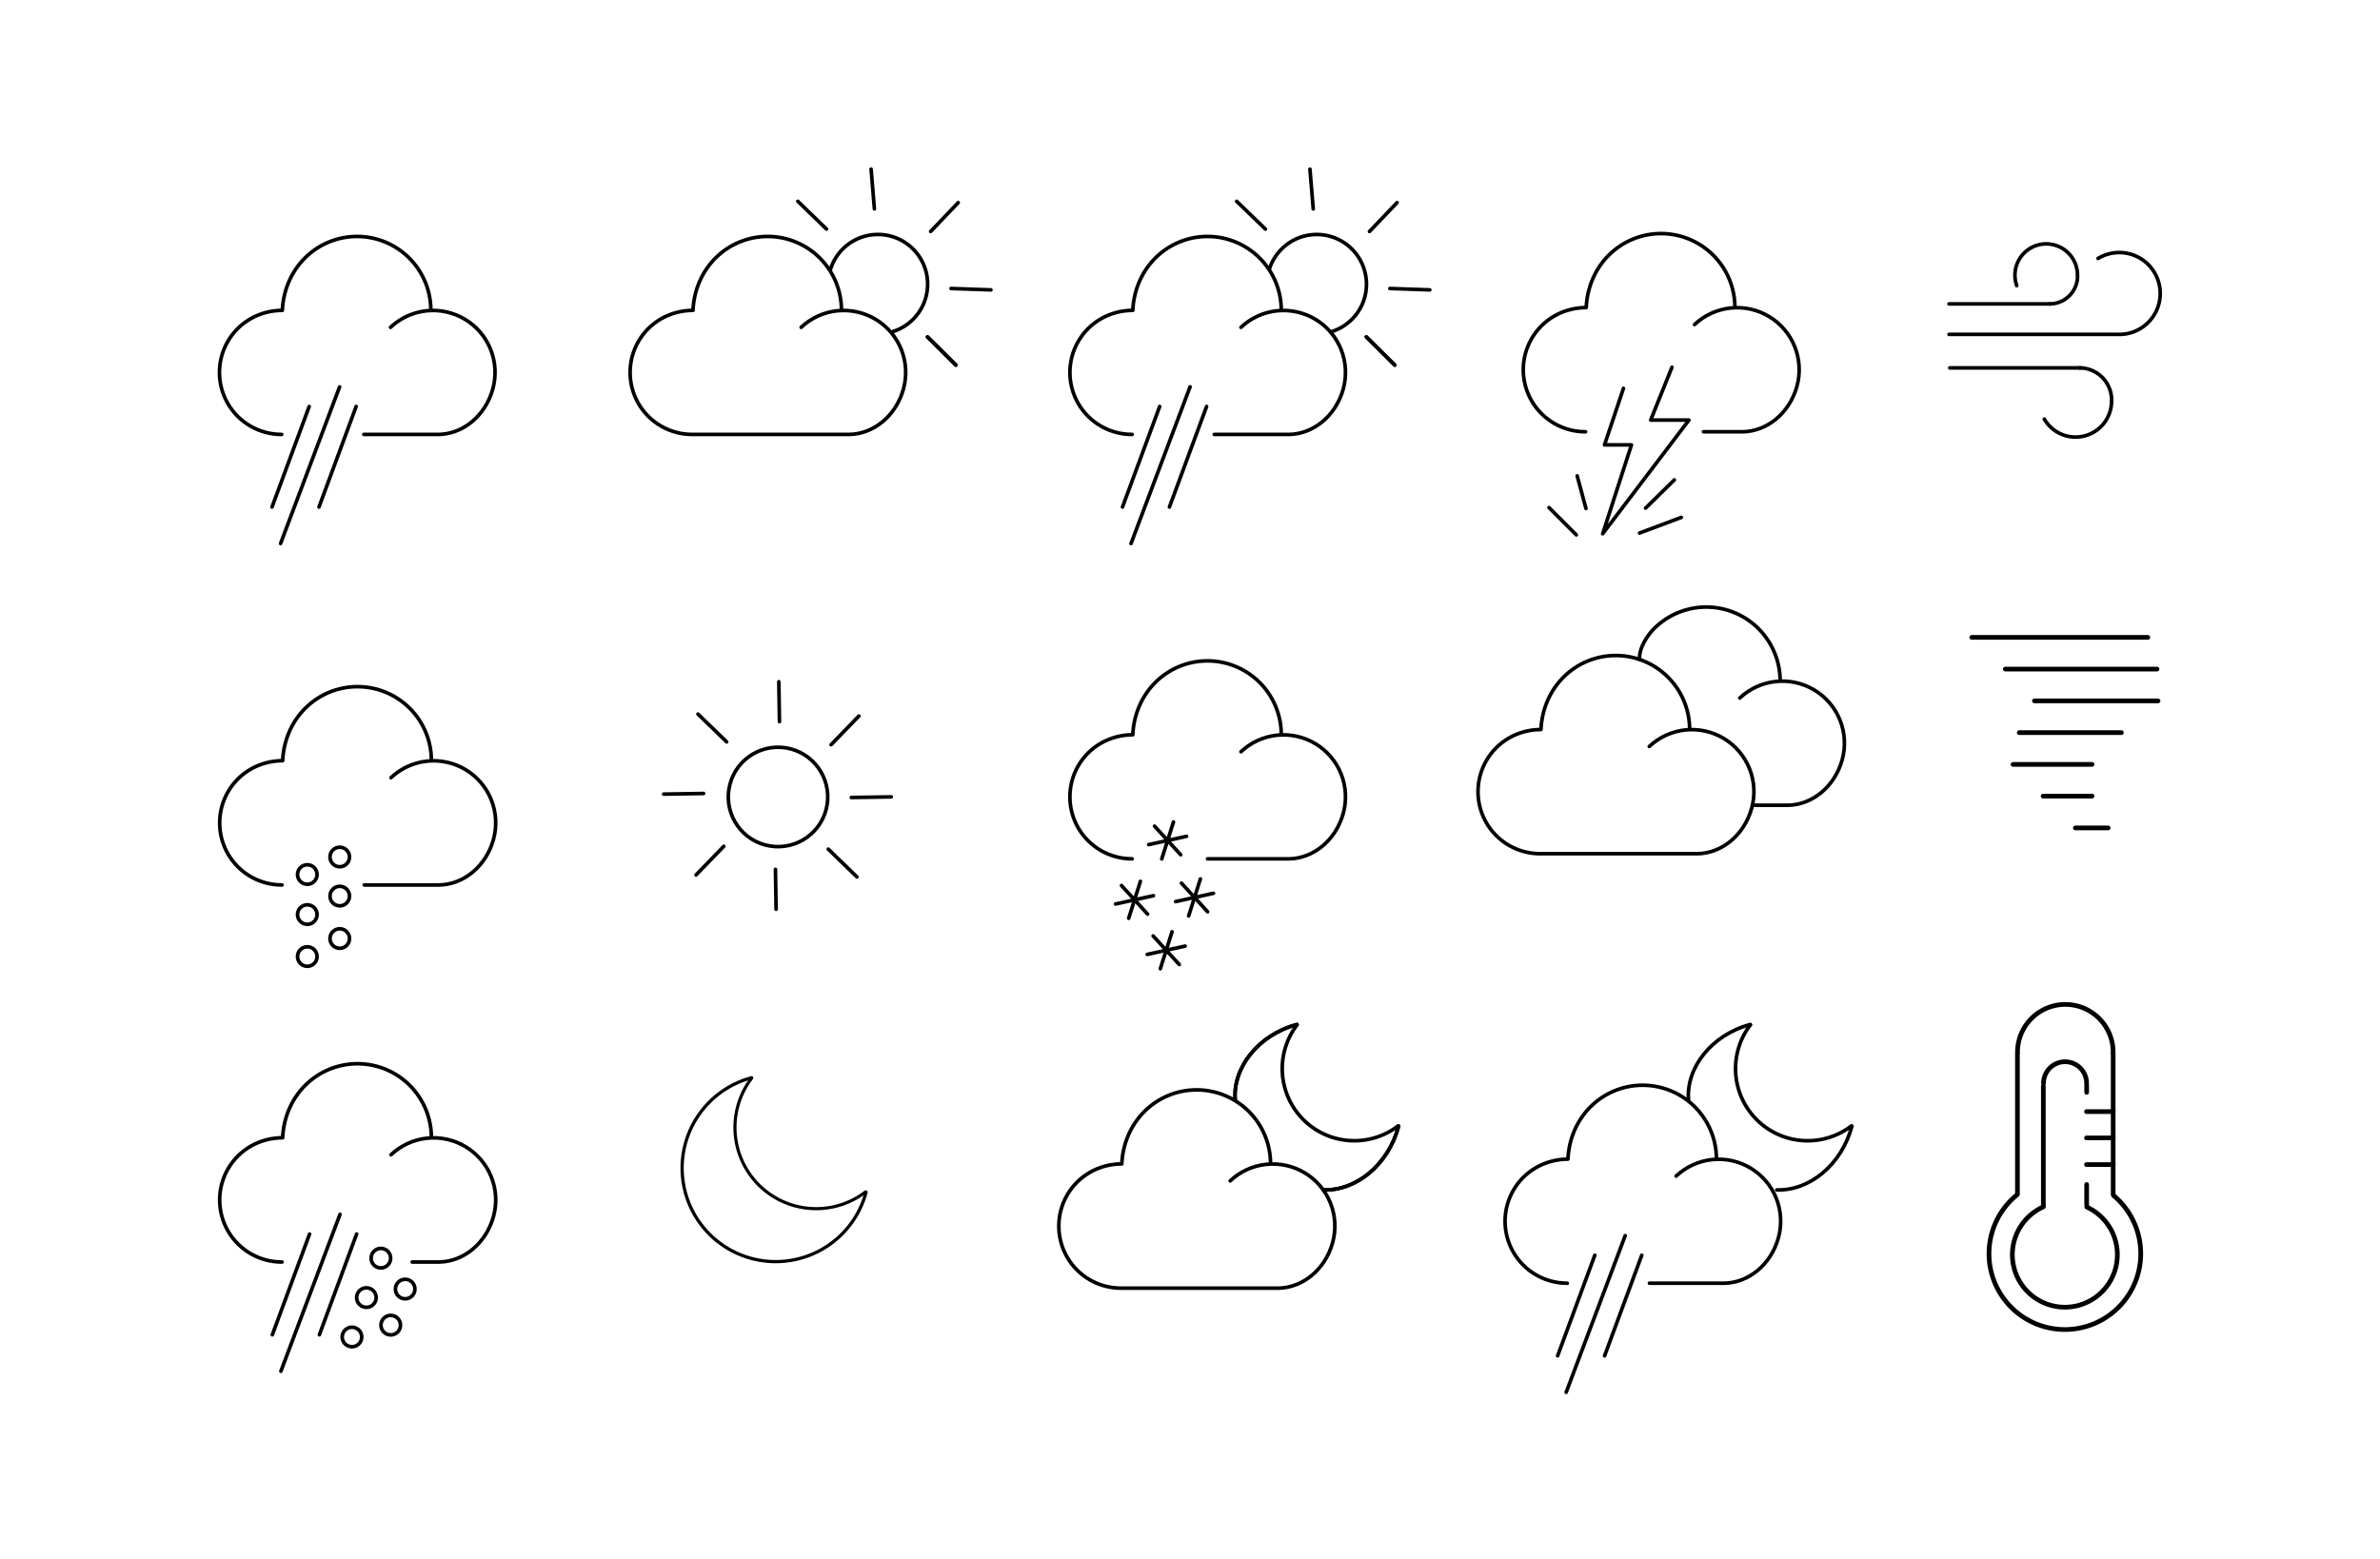 <?xml version="1.0" encoding="UTF-8" standalone="no"?>
<!-- Created with Inkscape (http://www.inkscape.org/) -->
<svg id="svg10279" xmlns:rdf="http://www.w3.org/1999/02/22-rdf-syntax-ns#" xmlns="http://www.w3.org/2000/svg" height="5e3" width="7631.6" version="1.1" xmlns:cc="http://creativecommons.org/ns#" xmlns:dc="http://purl.org/dc/elements/1.1/" viewBox="0 0 7631.61 5000">
 <g id="layer1" transform="translate(0 3947.6)">
  <g stroke-width="56.08">
   <g id="g11467" transform="matrix(.207 0 0 .207 278.07 -366.71)" stroke="#000" stroke-linecap="round" fill="none">
    <path id="path11414" stroke-linejoin="round" d="m5330.7-12492c0-303.25-120.47-594.08-334.9-808.52-214.43-214.43-505.26-334.9-808.52-334.9-303.25 0-594.08 120.47-808.52 334.9-214.43 214.43-334.9 505.26-348.42 810.13-356.71 1.613-673.83 184.7-845.42 481.91s-171.59 663.38 0 960.59 488.71 480.3 835.37 480.06m1272.4 0h1160.5c375.18-7.084 721.14-287.15 836.87-702.56 56.312-202.13 44.889-417.15-32.523-612.18s-216.55-359.35-396.16-467.84-389.8-155.19-598.45-132.96c-208.65 22.232-404.28 112.17-557 256.08"/>
    <g>
     <path id="path11418" d="m3446.4-11001-575.84 1558.2"/>
     <path id="path11420" d="m3917.4-11305-914.58 2427.6"/>
     <path id="path11422" d="m4173.8-11001-575.84 1558.2"/>
    </g>
   </g>
   <g id="g11487" transform="matrix(.207 0 0 .207 306.36 -366.71)" stroke="#000" stroke-linecap="round" fill="none">
    <path id="path11427" stroke-linejoin="round" d="m11555-12492c0-303.25-120.47-594.08-334.9-808.52-214.43-214.43-505.26-334.9-808.52-334.9-303.25 0-594.08 120.47-808.52 334.9-214.43 214.43-334.9 505.26-348.42 810.13-356.71 1.613-673.83 184.7-845.42 481.91s-171.59 663.38 0 960.59 488.71 480.3 835.37 480.06m3.778 0h2429.2c375.18-7.084 721.14-287.15 836.87-702.56 56.312-202.13 44.89-417.15-32.523-612.18-77.412-195.03-216.55-359.35-396.16-467.84s-389.8-155.19-598.45-132.96c-208.65 22.232-404.28 112.17-557 256.08"/>
    <path id="path11429" stroke-linejoin="round" transform="rotate(14.81)" d="m7651.1-15602a770.15 770.15 0 0 1 655.05 -725.1 770.15 770.15 0 0 1 838.95 501.03 770.15 770.15 0 0 1 -327.76 920.57"/>
    <g>
     <path id="path11431" d="m11323-13750-444-430"/>
     <path id="path11441" d="m12065-14062-51.167-616.34"/>
     <path id="path11451" d="m12936-13712 427.04-447.36"/>
     <path id="path11453" d="m13252-12829 618.09 21.525"/>
     <path id="path11455" d="m12888-12078 439.22 435.41"/>
     <path id="path11457" d="m12888-12078 439.22 435.41"/>
    </g>
   </g>
   <g id="g11497" transform="matrix(.207 0 0 .207 317.12 -366.71)" stroke="#000" stroke-linecap="round" fill="none">
    <path id="path11459" stroke-linejoin="round" d="m18316-12492c0-303.25-120.47-594.08-334.9-808.52-214.43-214.43-505.26-334.9-808.52-334.9-303.25 0-594.08 120.47-808.52 334.9-214.43 214.43-334.9 505.26-348.42 810.13-356.71 1.613-673.83 184.7-845.42 481.91s-171.59 663.38 0 960.59 488.71 480.3 835.37 480.06m1272.4 0h1160.5c375.18-7.084 721.14-287.15 836.87-702.56 56.312-202.13 44.89-417.15-32.523-612.18-77.412-195.03-216.55-359.35-396.16-467.84s-389.8-155.19-598.45-132.96c-208.65 22.232-404.28 112.17-557 256.08"/>
    <g>
     <path id="path11461" d="m16432-11001-575.84 1558.2"/>
     <path id="path11463" d="m16903-11305-914.58 2427.6"/>
     <path id="path11465" d="m17159-11001-575.84 1558.2"/>
    </g>
    <path id="path11473" stroke-linejoin="round" transform="rotate(14.81)" d="m14173-17326a770.15 770.15 0 0 1 655.05 -725.1 770.15 770.15 0 0 1 838.95 501.03 770.15 770.15 0 0 1 -327.76 920.57"/>
    <g>
     <path id="path11475" d="m18070-13750-445-430"/>
     <path id="path11477" d="m18811-14062-51.167-616.34"/>
     <path id="path11479" d="m19682-13712 427.04-447.36"/>
     <path id="path11481" d="m19998-12829 618.09 21.525"/>
     <path id="path11483" d="m19634-12078 439.22 435.41"/>
     <path id="path11485" d="m19634-12078 439.22 435.41"/>
    </g>
   </g>
   <g id="g11735" transform="matrix(.207 0 0 .207 302.81 -366.71)">
    <path id="path11567" stroke-linejoin="round" d="m18385-5916c0-303.25-120.47-594.08-334.9-808.52-214.43-214.43-505.26-334.9-808.52-334.9-303.25 0-594.08 120.47-808.52 334.9-214.43 214.43-334.9 505.26-348.42 810.13-356.71 1.613-673.83 184.7-845.42 481.91s-171.59 663.38 0 960.59 488.71 480.3 835.37 480.06m1168 0h1265c375.18-7.084 721.14-287.15 836.87-702.56 56.312-202.13 44.889-417.15-32.523-612.18-77.413-195.03-216.56-359.35-396.16-467.84-179.61-108.49-389.8-155.19-598.45-132.96-208.65 22.232-404.28 112.17-557 256.08" stroke="#000" stroke-linecap="round" stroke-width="56.08" fill="none"/>
    <g stroke-width="43.364">
     <g id="g11569" transform="matrix(1.293 0 0 1.293 12253 1146.1)" stroke="#000" stroke-linecap="round" fill="none">
      <path id="path11571" d="m3223.9-4365.6 313.43 343.29"/>
      <path id="path11573" d="m3450.9-4415.5-140.58 443.09"/>
      <path id="path11575" d="m3607.6-4243.8-454.01 99.8"/>
     </g>
     <g id="g11577" transform="matrix(1.293 0 0 1.293 12670 2029)" stroke="#000" stroke-linecap="round" fill="none">
      <path id="path11579" d="m3223.9-4365.6 313.43 343.29"/>
      <path id="path11581" d="m3450.9-4415.5-140.58 443.09"/>
      <path id="path11583" d="m3607.6-4243.8-454.01 99.8"/>
     </g>
     <g id="g11585" transform="matrix(1.293 0 0 1.293 11711 2081)">
      <g id="g11730" transform="translate(-11.541 2.7329e-7)" stroke="#000" stroke-linecap="round" stroke-width="43.364" fill="none">
       <path id="path11587" d="m3258.5-4377.1 313.43 343.29"/>
       <path id="path11589" d="m3485.5-4427-140.58 443.09"/>
       <path id="path11591" d="m3642.2-4255.4-454.01 99.8"/>
      </g>
     </g>
     <g id="g11593" transform="matrix(1.293 0 0 1.293 12231 2847.1)" stroke="#000" stroke-linecap="round" fill="none">
      <path id="path11595" d="m3223.9-4365.6 313.43 343.29"/>
      <path id="path11597" d="m3450.9-4415.5-140.58 443.09"/>
      <path id="path11599" d="m3607.6-4243.8-454.01 99.8"/>
     </g>
    </g>
   </g>
  </g>
  <g id="g11921" stroke-linejoin="round" transform="translate(26.619 -164.97)" stroke="#000" stroke-linecap="round" stroke-width="11.628" fill="none">
   <path id="path11512" d="m1356.7-1343.2c0-62.877-24.978-123.18-69.439-167.64-44.461-44.461-104.76-69.438-167.64-69.438-62.877 0-123.18 24.978-167.64 69.438-44.461 44.461-69.439 104.76-72.243 167.97-73.961 0.335-139.71 38.296-175.29 99.92-35.579 61.624-35.579 137.55 0 199.17 35.579 61.624 101.33 99.586 173.21 99.537m263.83 0h240.62c77.79-1.469 149.52-59.538 173.52-145.67 11.676-41.911 9.307-86.492-6.743-126.93s-44.901-74.508-82.141-97.003-80.822-32.178-124.08-27.568c-43.262 4.61-83.825 23.258-115.49 53.095"/>
   <circle id="path11601" cy="-977.77" cx="958.76" r="31.327"/>
   <circle id="circle11603" cx="1062.8" cy="-1034" r="31.327"/>
   <circle id="circle11617" cx="958.76" cy="-849.34" r="31.327"/>
   <circle id="circle11619" cy="-714.72" cx="958.76" r="31.327"/>
   <circle id="circle11621" cy="-908.64" cx="1062.8" r="31.327"/>
   <circle id="circle11623" cx="1062.8" cy="-772.48" r="31.327"/>
  </g>
  <g id="g11702" transform="matrix(.207 0 0 .207 335.61 -366.71)" stroke="#000" stroke-linecap="round" stroke-width="56.08" fill="none">
   <circle id="path11643" stroke-linejoin="round" transform="rotate(14.81)" cy="-7452.6" cx="8818.7" r="770.15"/>
   <g>
    <path id="path11665" d="m9277.6-5004.5-618.38 9.831"/>
    <path id="path11669" d="m9634.8-5804.5-444.22-430.31"/>
    <path id="path11671" d="m10453-6117.6-9.831-618.38"/>
    <path id="path11673" d="m11253-5760.4 430.31-444.22"/>
    <path id="path11675" d="m11566-4942.2 618.38-9.831"/>
    <path id="path11677" d="m11209-4142.2 444.22 430.31"/>
    <path id="path11679" d="m10391-3829 9.831 618.38"/>
    <path id="path11681" d="m9590.7-4186.2-430.31 444.22"/>
   </g>
  </g>
  <g id="g11881" transform="matrix(.971 0 0 .971 201.3 -190.07)" stroke="#000" stroke-linecap="round" stroke-width="11.969" fill="none">
   <path id="path11773" stroke-linejoin="round" d="m5153.9-2587-62.608 186.82h88.997l-94.911 293.36 284.73-375.33h-126.32l70.25-174.51"/>
   <g>
    <path id="path11777" d="m4998.1-2103-90.162-90.162"/>
    <path id="path11779" d="m5030.1-2190.2-29.085-107.61"/>
    <path id="path11781" d="m5207-2109.1 137.96-51.646"/>
    <path id="path11783" d="m5226.9-2191.4 95.042-93.217"/>
   </g>
   <path id="path11813" stroke-linejoin="round" d="m5521.9-2854.2c0-64.724-25.712-126.8-71.479-172.56-45.767-45.767-107.84-71.479-172.56-71.479-64.725 0-126.8 25.712-172.57 71.479-45.767 45.767-71.479 107.84-74.365 172.91-76.134 0.344-143.82 39.421-180.44 102.86-36.624 63.434-36.624 141.59 0 205.02 36.624 63.434 104.31 102.51 178.3 102.46m389.35 0h129.93c80.076-1.512 153.92-61.287 178.62-149.95 12.019-43.142 9.581-89.034-6.941-130.66-16.522-41.626-46.22-76.698-84.554-99.853-38.334-23.156-83.196-33.123-127.73-28.378-44.533 4.745-86.288 23.942-118.88 54.655"/>
  </g>
  <g id="g11889" stroke-linejoin="round" transform="matrix(.971 0 0 .971 -30.642 -184.11)" stroke="#000" stroke-linecap="round" stroke-width="11.969" fill="none">
   <path id="path11833" d="m5611.3-1466.6c0-64.724-25.712-126.8-71.479-172.56-45.767-45.767-107.84-71.479-172.56-71.479-64.725 0-126.8 25.712-172.57 71.479-45.767 45.767-71.479 107.84-74.365 172.91-76.134 0.344-143.82 39.421-180.44 102.86-36.624 63.434-36.624 141.59 0 205.02 36.624 63.434 104.31 102.51 178.3 102.46m0.806 0h518.47c80.076-1.512 153.92-61.287 178.62-149.95 12.019-43.142 9.581-89.033-6.941-130.66-16.522-41.626-46.22-76.698-84.554-99.853-38.334-23.156-83.196-33.123-127.73-28.378-44.533 4.745-86.288 23.942-118.88 54.655"/>
   <path id="path11857" d="m5910.2-1626.7c0-64.724-25.712-126.8-71.479-172.56-45.767-45.767-107.84-71.479-172.56-71.479-64.725 0-126.8 25.712-172.57 71.479-18.97 18.97-50.636 62.434-47.568 102.19m373.99 481.06h116.34c80.076-1.512 153.92-61.287 178.62-149.95 12.019-43.142 9.581-89.033-6.941-130.66-16.522-41.626-46.22-76.698-84.554-99.853-38.334-23.156-83.196-33.123-127.73-28.378-44.533 4.745-86.288 23.942-118.88 54.655"/>
  </g>
  <g id="g11939" transform="translate(80.233 -212.63)" stroke="#000" stroke-linecap="round" stroke-width="11.628" fill="none">
   <path id="path11861" d="m6169.4-2662.5h541.12"/>
   <path id="path11863" d="m6169.4-2760.2h322.91"/>
   <g stroke-linejoin="round">
    <path id="path11865" d="m6581.6-2849.7a89.428 89.428 0 0 1 -89.428 89.428"/>
    <path id="path11867" d="m6386.6-2818.8a100.31 100.31 0 0 1 26.038 -106.91 100.31 100.31 0 0 1 108.43 -18.704 100.31 100.31 0 0 1 60.351 92.007"/>
    <path id="path11871" d="m6647.4-2906a131.27 131.27 0 0 1 150.95 10.584 131.27 131.27 0 0 1 40.678 145.76 131.27 131.27 0 0 1 -123.66 87.224"/>
   </g>
   <path id="path11875" d="m6171.9-2555h419.5"/>
   <path id="path11877" stroke-linejoin="round" transform="scale(1,-1)" d="m6690.8 2451.9a103.05 103.05 0 0 1 -103.05 103.05"/>
   <path id="path11879" stroke-linejoin="round" transform="scale(1,-1)" d="m6475 2390.9a115.59 115.59 0 0 1 130.02 -53.856 115.59 115.59 0 0 1 85.673 111.65"/>
  </g>
  <g id="g11930" transform="translate(26.619 -212.63)" stroke="#000" stroke-linecap="round" stroke-width="15" fill="none">
   <path id="path11893" d="m6295.9-1690.7h564.65"/>
   <path id="path11895" d="m6403.5-1588.9h486.58"/>
   <path id="path11897" d="m6496.8-1487h396.45"/>
   <path id="path11899" d="m6448.2-1385.2h327.49"/>
   <path id="path11901" d="m6428.3-1283.3h253.29"/>
   <path id="path11903" d="m6524.7-1181.5h156.92"/>
   <path id="path11905" d="m6628.2-1079.6h105.14"/>
  </g>
  <g stroke="#000" stroke-linecap="round" stroke-width="11.628" fill="none">
   <circle id="circle11909" stroke-linejoin="round" cy="87.785" cx="1221.3" r="31.327"/>
   <path id="path11951" stroke-linejoin="round" d="m1383.3-298.83c0-62.877-24.978-123.18-69.438-167.64-44.461-44.461-104.76-69.438-167.64-69.438-62.877 0-123.18 24.978-167.64 69.438-44.461 44.461-69.439 104.76-72.243 167.97-73.961 0.334-139.71 38.296-175.29 99.92-35.578 61.624-35.578 137.55 0 199.17 35.62 61.626 101.37 99.59 173.25 99.54m417.58 0h86.872c77.79-1.469 149.52-59.538 173.52-145.67 11.676-41.911 9.307-86.492-6.743-126.93s-44.901-74.508-82.141-97.003-80.822-32.178-124.08-27.568c-43.262 4.61-83.825 23.258-115.49 53.095"/>
   <g>
    <path id="path11953" d="m992.65 10.382-119.4 323.08"/>
    <path id="path11955" d="m1090.3-52.828-189.63 503.34"/>
    <path id="path11957" d="m1143.5 10.382-119.4 323.08"/>
   </g>
   <g stroke-linejoin="round">
    <circle id="circle11963" cx="1299.2" cy="186.77" r="31.327"/>
    <circle id="circle11965" cy="214.15" cx="1174.9" r="31.327"/>
    <circle id="circle11967" cx="1128.6" cy="340.52" r="31.327"/>
    <circle id="circle11969" cy="302.61" cx="1252.9" r="31.327"/>
   </g>
  </g>
  <g id="g11982" stroke-linejoin="round" transform="translate(26.619 -164.97)" stroke="#000" stroke-linecap="round" fill="none">
   <path id="path11976" d="m2750.4 41.479a299.96 299.96 0 0 1 -315.9 221.18 299.96 299.96 0 0 1 -272.7 -272.67 299.96 299.96 0 0 1 221.2 -315.88" stroke-width="10.37"/>
   <path id="path11978" d="m2748.7 40.318a260.34 260.34 0 0 1 -342.4 -22.662 260.34 260.34 0 0 1 -22.5 -342.46" stroke-width="10.018"/>
  </g>
  <g id="g12026" stroke-linejoin="round" transform="translate(26.619 -164.97)" stroke="#000" stroke-linecap="round" fill="none">
   <path id="path11988" d="m4047.5-49.97c0-62.877-24.978-123.18-69.438-167.64-44.461-44.461-104.76-69.439-167.64-69.439-62.877 0-123.18 24.978-167.64 69.439-44.461 44.461-69.438 104.76-72.242 167.97-73.961 0.334-139.71 38.296-175.29 99.92-35.578 61.624-35.578 137.55 0 199.17 35.578 61.624 101.33 99.586 173.21 99.537m0.783 0h503.67c77.79-1.469 149.52-59.538 173.52-145.67 11.676-41.911 9.308-86.492-6.743-126.93s-44.901-74.508-82.141-97.003-80.822-32.178-124.08-27.568c-43.262 4.61-83.825 23.258-115.49 53.095" stroke-width="11.628"/>
   <g stroke-width="11.628">
    <path id="path11996" d="m4458.1-170.5c-33.4 124.85-137.1 207.65-240.8 204.32m-283.1-288.38c-8.62-102.31 72.863-208.67 197.71-242.12"/>
    <path id="path11998" d="m4456.6-171.53a231.15 231.15 0 0 1 -304 -20.12 231.15 231.15 0 0 1 -19.9 -304.06"/>
    <path id="path12020" d="m4458.1-170.5c-33.4 124.85-137.1 207.65-240.8 204.32m-283.1-288.38c-8.62-102.31 72.863-208.67 197.71-242.12"/>
   </g>
  </g>
  <g id="g12032" transform="translate(26.619 -164.97)" stroke="#000" stroke-linecap="round" fill="none">
   <g id="g12007" transform="matrix(.207 0 0 .207 4373.8 2520.6)" stroke-width="56.08">
    <path id="path12009" stroke-linejoin="round" d="m5330.7-12492c0-303.25-120.47-594.08-334.9-808.52-214.43-214.43-505.26-334.9-808.52-334.9-303.25 0-594.08 120.47-808.52 334.9-214.43 214.43-334.9 505.26-348.42 810.13-356.71 1.613-673.83 184.7-845.42 481.91s-171.59 663.38 0 960.59 488.71 480.3 835.37 480.06m1272.4 0h1160.5c375.18-7.084 721.14-287.15 836.87-702.56 56.312-202.13 44.889-417.15-32.523-612.18s-216.55-359.35-396.16-467.84-389.8-155.19-598.45-132.96c-208.65 22.232-404.28 112.17-557 256.08"/>
    <g>
     <path id="path12011" d="m3446.4-11001-575.84 1558.2"/>
     <path id="path12013" d="m3917.4-11305-914.58 2427.6"/>
     <path id="path12015" d="m4173.8-11001-575.84 1558.2"/>
    </g>
   </g>
   <path id="path12022" stroke-linejoin="round" d="m5910.2-171.53a231.15 231.15 0 0 1 -304.04 -20.121 231.15 231.15 0 0 1 -19.927 -304.06" stroke-width="11.628"/>
   <path id="path12024" stroke-linejoin="round" d="m5911.6-170.5c-33.4 124.85-137.1 207.65-240.7 204.32m-283.1-288.38c-8.62-102.31 72.863-208.67 197.71-242.12" stroke-width="11.628"/>
  </g>
  <g id="g12049" transform="translate(26.619 -164.97)" stroke="#000" stroke-linecap="round" stroke-width="15" fill="none">
   <path id="path12041" stroke-linejoin="round" d="m6750.9 51.959a243.29 243.29 0 0 1 72.233 269.58 243.29 243.29 0 0 1 -228.61 160.08 243.29 243.29 0 0 1 -228.61 -160.08 243.29 243.29 0 0 1 72.233 -269.58"/>
   <path id="path12043" d="m6442.4 48.592v-452.74"/>
   <path id="path12045" d="m6749.4 48.592v-452.74"/>
   <path id="path12047" stroke-linejoin="round" d="m6442.6-407.73a153.34 153.34 0 0 1 153.34 -153.34 153.34 153.34 0 0 1 153.34 153.34"/>
  </g>
  <g stroke="#000" stroke-linecap="round" stroke-width="15" fill="none">
   <path id="path12057" stroke-linejoin="round" d="m6691.6-76.178a168.33 168.33 0 0 1 93.814 189.28 168.33 168.33 0 0 1 -165.02 131.89 168.33 168.33 0 0 1 -163.95 -133.22 168.33 168.33 0 0 1 95.342 -188.51"/>
   <path id="path12059" d="m6552.1-78.824v-384.79"/>
   <path id="path12061" d="m6691-82.856v-65.664"/>
   <path id="path12063" stroke-linejoin="round" d="m6552.6-473.16c0-38.174 30.946-69.12 69.12-69.12s69.12 30.946 69.12 69.12"/>
   <g>
    <path id="path12069" d="m6690.5-212.44h85.299v1.053"/>
    <path id="path12071" d="m6690.5-297.99h85.299v1.053"/>
    <path id="path12073" d="m6690.5-382.31h85.299v1.053"/>
    <path id="path12095" d="m6691-444.06v-23.541"/>
   </g>
  </g>
 </g>
</svg>
